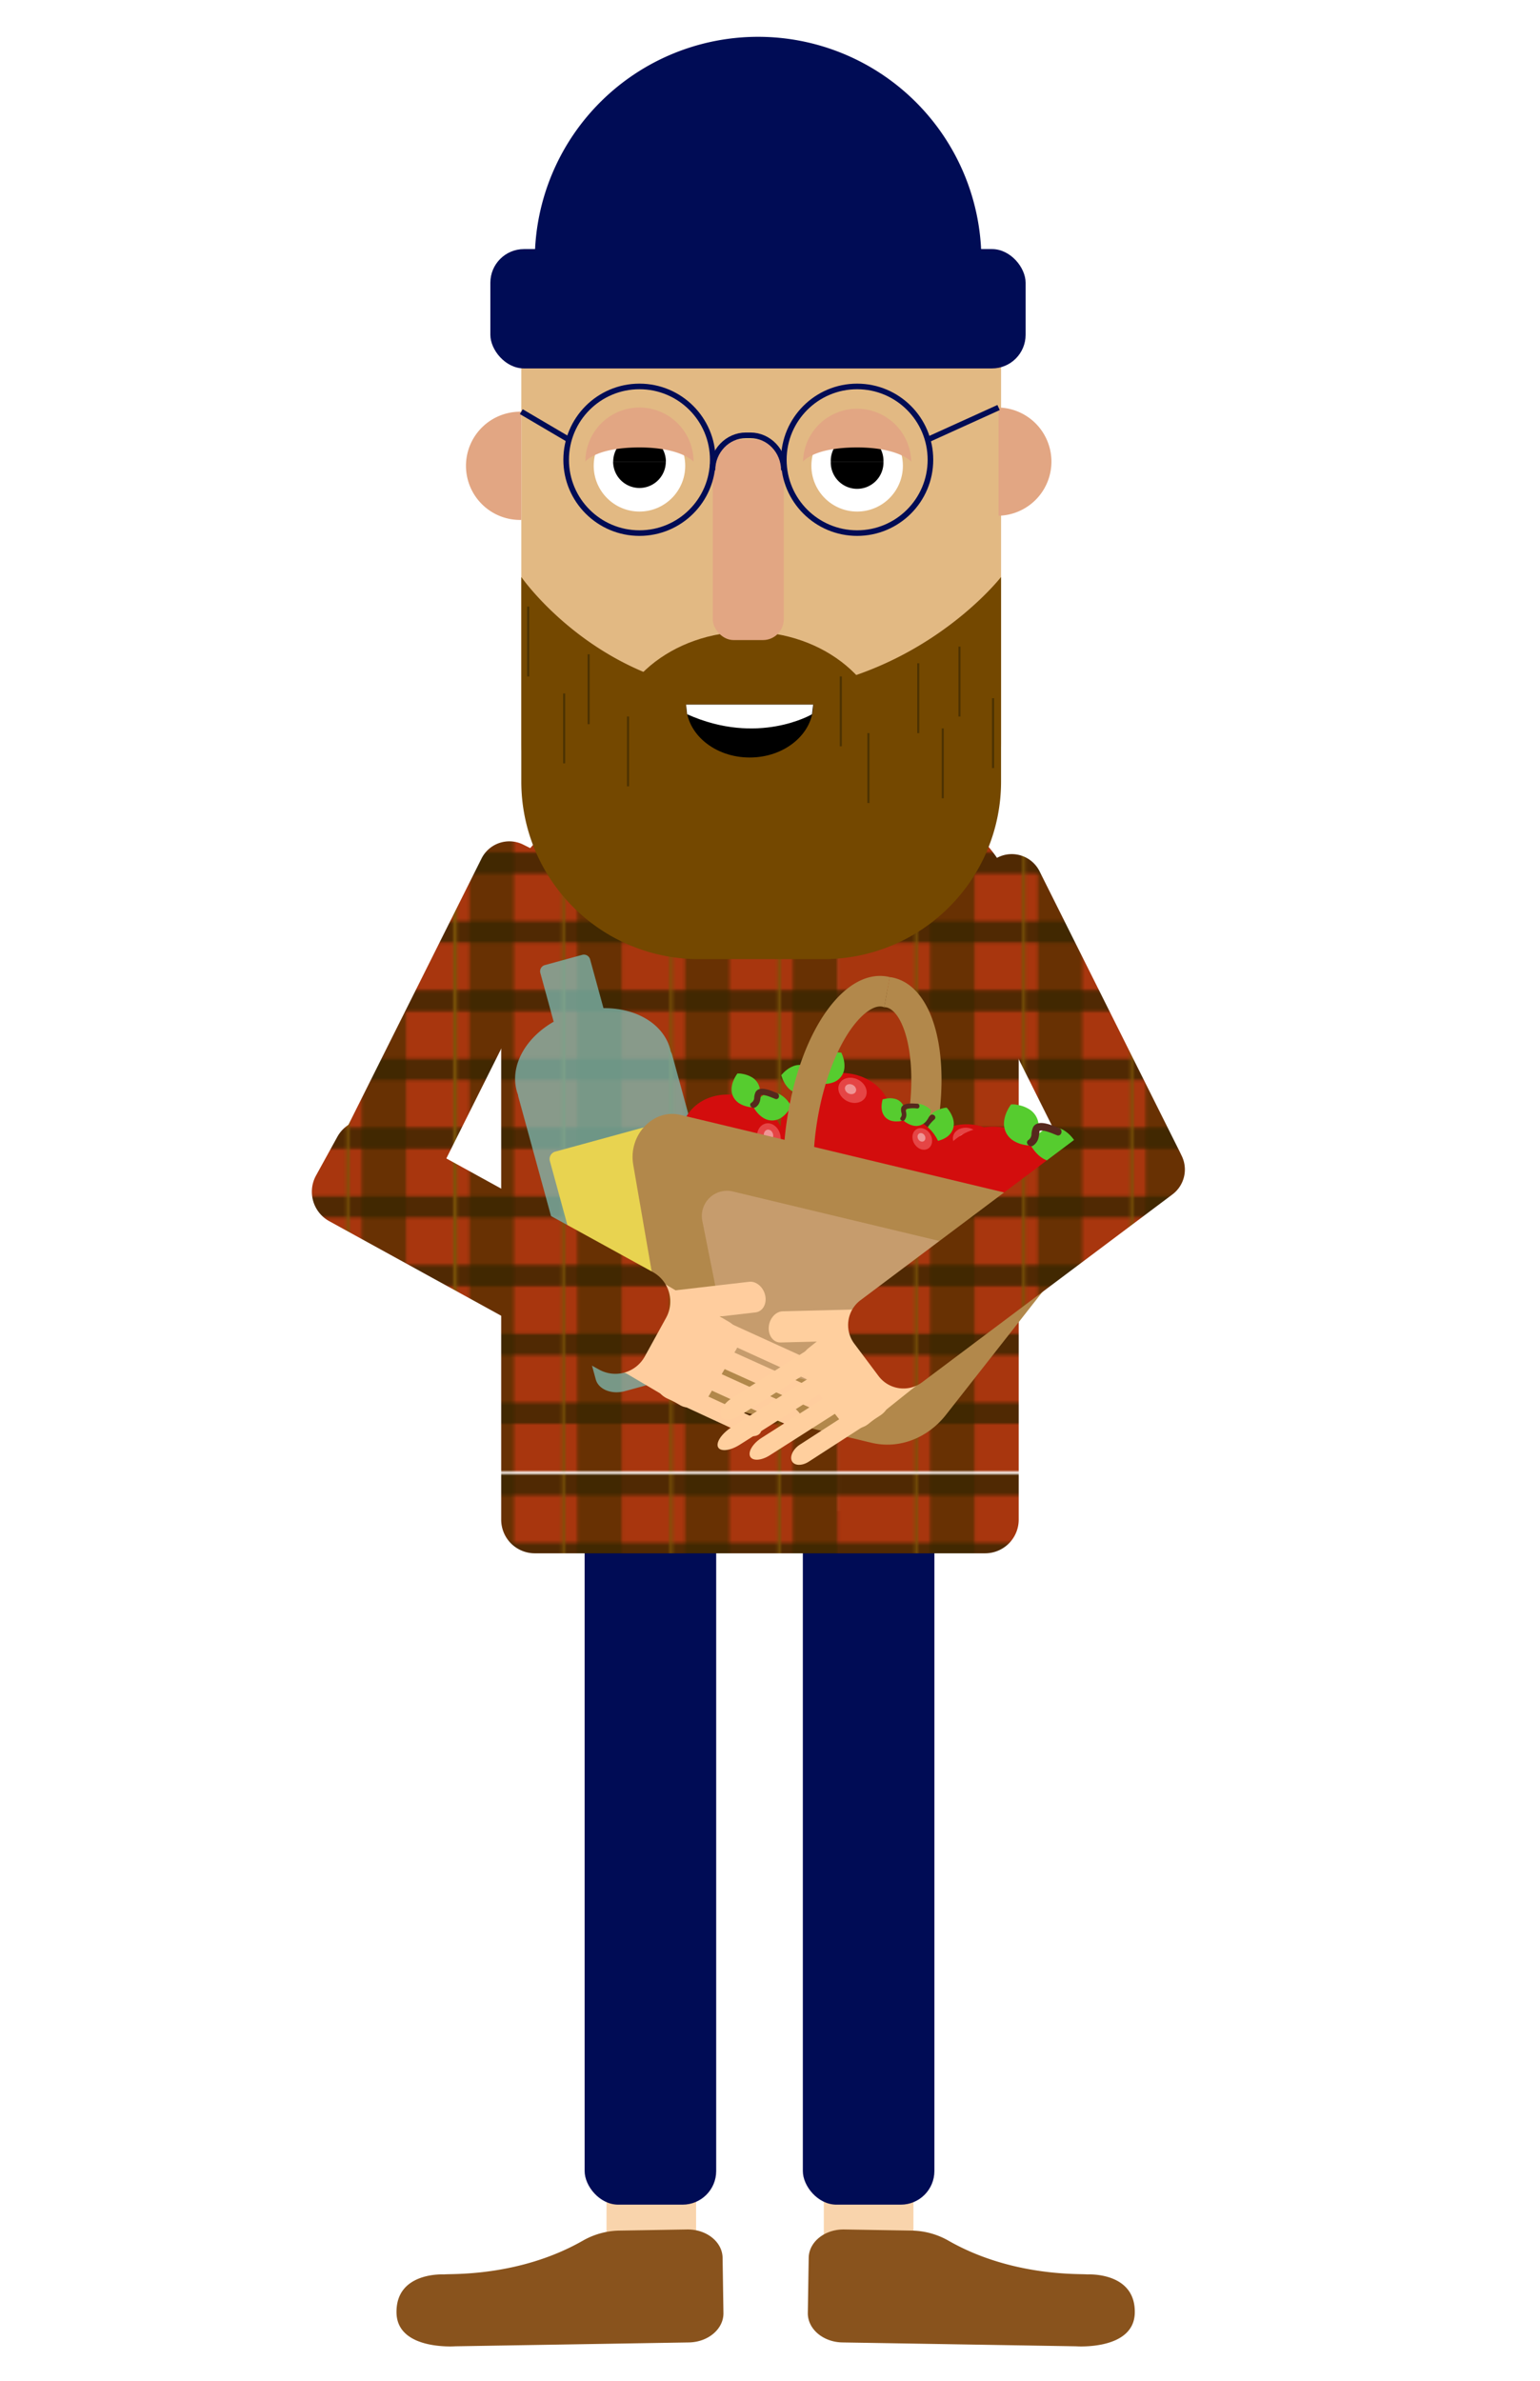 <svg id="Layer_1" data-name="Layer 1" xmlns="http://www.w3.org/2000/svg" xmlns:xlink="http://www.w3.org/1999/xlink" width="550" height="850" viewBox="0 0 550 850"><defs><style>.cls-1,.cls-21,.cls-22{fill:none;}.cls-2{fill:#a8360e;}.cls-3{fill:#553000;}.cls-3,.cls-4{opacity:0.76;}.cls-4,.cls-5{fill:#352600;}.cls-5{stroke:#7c5508;}.cls-21,.cls-22,.cls-5{stroke-miterlimit:10;}.cls-6{fill:#f9d4ac;}.cls-7{fill:#000c55;}.cls-8{fill:url(#New_Pattern_Swatch_3);}.cls-9{fill:#89531d;}.cls-10{fill:#d30d0d;}.cls-11{fill:#e54545;}.cls-12{fill:#ef9595;}.cls-13{fill:#56cc2f;}.cls-14{fill:#56291d;}.cls-15{fill:#7ebbb2;opacity:0.75;}.cls-16{fill:#e8d350;}.cls-17{fill:#e2b983;}.cls-18{fill:#744800;}.cls-19{fill:#e2a683;}.cls-20{fill:#fff;}.cls-21{stroke:#000c55;stroke-width:2px;}.cls-22{stroke:#4c3202;stroke-width:0.75px;}.cls-23{fill:#b2884b;}.cls-24{fill:#c69c6d;}.cls-25{fill:#ffcd9e;}.cls-26{fill:#ffcf9e;}</style><pattern id="New_Pattern_Swatch_3" data-name="New Pattern Swatch 3" width="279.97" height="270.04" patternTransform="translate(19.93 255.31)" patternUnits="userSpaceOnUse" viewBox="0 0 279.97 270.04"><rect class="cls-1" width="279.97" height="270.04"/><rect class="cls-2" width="279.97" height="270.04"/><rect class="cls-3" x="263.23" width="15.87" height="270.04"/><rect class="cls-3" x="224.73" width="15.87" height="270.04"/><rect class="cls-3" x="186.23" width="15.87" height="270.04"/><rect class="cls-3" x="147.73" width="15.87" height="270.04"/><rect class="cls-3" x="109.23" width="15.87" height="270.04"/><rect class="cls-3" x="70.73" width="15.87" height="270.04"/><rect class="cls-3" x="32.23" width="15.87" height="270.04"/><polygon class="cls-4" points="279.97 252.99 279.97 245.44 0 245.44 0 252.99 279.97 252.99"/><polygon class="cls-4" points="279.97 228.44 279.97 220.9 0 220.9 0 228.44 279.97 228.44"/><polygon class="cls-4" points="279.97 203.9 279.97 196.35 0 196.35 0 203.9 279.97 203.9"/><polygon class="cls-4" points="279.97 179.35 279.97 171.81 0 171.81 0 179.35 279.97 179.35"/><polygon class="cls-4" points="279.97 154.81 279.97 147.26 0 147.26 0 154.81 279.97 154.81"/><polygon class="cls-4" points="279.97 130.26 279.97 122.72 0 122.72 0 130.26 279.97 130.26"/><polygon class="cls-4" points="279.97 105.72 279.97 98.18 0 98.18 0 105.72 279.97 105.72"/><polygon class="cls-4" points="279.97 81.18 279.97 73.63 0 73.63 0 81.18 279.97 81.18"/><polygon class="cls-4" points="279.97 56.63 279.97 49.09 0 49.09 0 56.63 279.97 56.63"/><polygon class="cls-4" points="279.97 32.09 279.97 24.54 0 24.54 0 32.09 279.97 32.09"/><polygon class="cls-4" points="279.97 7.54 279.97 0 0 0 0 7.54 279.97 7.54"/><line class="cls-5" x1="258.26" x2="258.26" y2="270.04"/><line class="cls-5" x1="219.82" x2="219.82" y2="270.04"/><line class="cls-5" x1="181.24" x2="181.24" y2="270.04"/><line class="cls-5" x1="142.42" x2="142.42" y2="270.04"/><line class="cls-5" x1="142.78" x2="142.78" y2="270.04"/><line class="cls-5" x1="104.24" x2="104.24" y2="270.04"/><line class="cls-5" x1="65.74" x2="65.74" y2="270.04"/><line class="cls-5" x1="27.22" x2="27.22" y2="270.04"/></pattern></defs><title>Titelhipster</title><rect class="cls-6" x="216.61" y="759.83" width="32" height="54.58" rx="9.37" ry="9.37"/><rect class="cls-6" x="294.22" y="759.83" width="32" height="54.58" rx="9.37" ry="9.37"/><rect class="cls-7" x="286.73" y="539.45" width="46.98" height="247.67" rx="12" ry="12"/><rect class="cls-7" x="208.8" y="539.45" width="46.98" height="247.67" rx="12" ry="12"/><path class="cls-8" d="M223.65,286.77h95.51a44.66,44.66,0,0,1,44.66,44.66V542.57a12,12,0,0,1-12,12H191a12,12,0,0,1-12-12V331.43A44.66,44.66,0,0,1,223.65,286.77Z"/><path class="cls-9" d="M288.51,825.78c-.09,5.7,5.43,10.41,12.33,10.53l83.44,1.38s20.79,1.53,21-12c.25-14.72-17-13.66-17-13.66-1.84-.35-26.61,1.14-49.79-12.19a27.23,27.23,0,0,0-13-3.46l-24-.4c-6.9-.11-12.58,4.41-12.67,10.12Z"/><path class="cls-9" d="M258.37,825.78c.1,5.7-5.42,10.41-12.33,10.53l-83.43,1.38s-20.79,1.53-21-12c-.24-14.72,17-13.66,17-13.66,1.83-.35,26.6,1.14,49.79-12.19a27.23,27.23,0,0,1,13-3.46l24-.4c6.91-.11,12.58,4.41,12.67,10.12Z"/><ellipse class="cls-10" cx="298.66" cy="400.96" rx="20.12" ry="17.57" transform="translate(-120.23 128.02) rotate(-20.23)"/><ellipse class="cls-11" cx="304.46" cy="389.25" rx="4.3" ry="5.23" transform="translate(-179.63 488.57) rotate(-63.56)"/><ellipse class="cls-12" cx="303.76" cy="388.83" rx="1.71" ry="2.08" transform="translate(-179.65 487.71) rotate(-63.56)"/><path class="cls-13" d="M279,383.9l.15-.18.14-.16.29-.32.55-.55a13,13,0,0,1,1.07-.88,9.48,9.48,0,0,1,2-1.12,6.17,6.17,0,0,1,3.6-.36A6.11,6.11,0,0,1,290,382.1a8.9,8.9,0,0,1,1.37,1.83c.11.2.22.38.32.59s.21.41.3.65.2.47.29.72l.14.41.06.21.06.23-.14.18-.15.16-.29.32a7.13,7.13,0,0,1-.55.55c-.19.18-.36.32-.54.47s-.35.28-.53.41a9.12,9.12,0,0,1-2,1.13,6,6,0,0,1-6.74-1.44,9.29,9.29,0,0,1-1.38-1.83,12.78,12.78,0,0,1-.62-1.23c-.1-.22-.19-.47-.29-.72l-.13-.41-.07-.2Z"/><path class="cls-13" d="M300.46,375.8l.1.21.08.2.17.4c.1.25.19.5.26.73a11.6,11.6,0,0,1,.35,1.34,9.78,9.78,0,0,1,.17,2.28,6.24,6.24,0,0,1-1.19,3.42,6.09,6.09,0,0,1-2.94,2.1,8.74,8.74,0,0,1-2.24.48l-.67,0h-.72l-.77-.05-.43-.05-.22,0-.23,0-.1-.21-.09-.2-.17-.4c-.09-.25-.19-.5-.26-.73s-.14-.46-.2-.69-.1-.43-.15-.65a8.83,8.83,0,0,1-.17-2.28,6.08,6.08,0,0,1,1.2-3.41,6.17,6.17,0,0,1,2.95-2.1,9.18,9.18,0,0,1,2.24-.48c.43,0,.88-.05,1.38,0,.24,0,.51,0,.77.05l.43.05.21,0Z"/><path class="cls-14" d="M292.81,386.28a3.93,3.93,0,0,0-.72-2.54,8.44,8.44,0,0,0-.79-.91l-.35-.35c-.06-.05-.32-.35-.19-.19a2.1,2.1,0,0,1-.22-.3s0-.06,0-.06.07,0,0,.07c.12-.12.11-.21.21-.35,1-1.28,2.73-2.13,4.07-2.92s0-2.57-1.23-1.84c-1.72,1-6.09,3.13-5.11,5.84a5.51,5.51,0,0,0,1.42,1.81,2.12,2.12,0,0,1,.72,1.85c-.1,1.43,2.11,1.29,2.22-.11Z"/><path class="cls-8" d="M126.92,421.33l13,6.49a11.11,11.11,0,0,0,14.85-4.95l50-100A11.12,11.12,0,0,0,199.81,308l-13-6.48A11.11,11.11,0,0,0,172,306.46l-50,100A11.09,11.09,0,0,0,126.92,421.33Z"/><path class="cls-8" d="M416.31,425.9l-13,6.48a11.09,11.09,0,0,1-14.85-4.95l-50-100a11.1,11.1,0,0,1,4.95-14.85l13-6.48A11.09,11.09,0,0,1,371.23,311l50,100A11.09,11.09,0,0,1,416.31,425.9Z"/><path class="cls-15" d="M239.55,375.4c-.06-.29-.13-.59-.21-.89-2.49-9.09-12.32-14.7-23.81-14.57l-4.78-17.42a2.29,2.29,0,0,0-2.83-1.61l-13.33,3.65a2.3,2.3,0,0,0-1.61,2.83l4.76,17.39c-10,5.74-15.68,15.61-13.18,24.74a12.18,12.18,0,0,0,.44,1.33,4.22,4.22,0,0,0,.14.79l27.63,100.84c1,3.61,5.69,5.49,10.44,4.19l37.61-10.31c4.76-1.3,7.84-5.32,6.86-8.92L240.05,376.59A5.66,5.66,0,0,0,239.55,375.4Z"/><path class="cls-16" d="M208.75,404.2H250a2.73,2.73,0,0,1,2.73,2.73v69.71a12,12,0,0,1-12,12H218a12,12,0,0,1-12-12V406.93a2.73,2.73,0,0,1,2.73-2.73Z" transform="translate(-109.81 76.48) rotate(-15.32)"/><rect class="cls-17" x="186.18" y="67.75" width="171.35" height="247.61" rx="50.16" ry="50.16"/><path class="cls-18" d="M294.15,342.44h-44.6a63.37,63.37,0,0,1-63.37-63.37V206s28.72,41.45,81.06,41.45c58.15,0,90.28-41.45,90.28-41.45v73.08A63.37,63.37,0,0,1,294.15,342.44Z"/><path class="cls-19" d="M186.18,147a19.32,19.32,0,1,0,0,38.63"/><path class="cls-19" d="M356.63,145.5a19.32,19.32,0,0,1,0,38.63"/><circle class="cls-20" cx="306.12" cy="166.3" r="16.34"/><path d="M315.52,164.81a9.41,9.41,0,1,1-18.81,0"/><path d="M296.71,164.83a9.41,9.41,0,1,1,18.81,0"/><path class="cls-18" d="M217.91,266.63c0-22.7,22.09-41.11,49.33-41.11s49.32,18.41,49.32,41.11"/><rect class="cls-19" x="254.56" y="156.99" width="25.35" height="71.53" rx="7.42" ry="7.42"/><path class="cls-21" d="M254.44,167.9c0-6.86,5.38-12.48,11.95-12.48H268c6.58,0,11.95,5.62,11.95,12.48"/><line class="cls-22" x1="201.48" y1="247.59" x2="201.48" y2="272.54"/><line class="cls-22" x1="224.3" y1="255.8" x2="224.3" y2="280.75"/><line class="cls-22" x1="310.15" y1="261.74" x2="310.15" y2="286.69"/><line class="cls-22" x1="336.7" y1="260.07" x2="336.7" y2="285.01"/><line class="cls-22" x1="354.67" y1="249.27" x2="354.67" y2="274.22"/><line class="cls-22" x1="342.67" y1="230.86" x2="342.67" y2="255.81"/><line class="cls-22" x1="327.95" y1="236.8" x2="327.95" y2="261.74"/><line class="cls-22" x1="300.29" y1="241.5" x2="300.29" y2="266.45"/><line class="cls-22" x1="188.65" y1="216.56" x2="188.65" y2="241.5"/><line class="cls-22" x1="210.23" y1="233.6" x2="210.23" y2="258.55"/><rect class="cls-7" x="175.13" y="88.93" width="191.16" height="42.61" rx="12" ry="12"/><path class="cls-7" d="M191,92a79.75,79.75,0,0,1,159.49,0"/><circle class="cls-21" cx="228.38" cy="164.15" r="26.18"/><circle class="cls-21" cx="306.12" cy="164.15" r="26.18"/><line class="cls-21" x1="203.2" y1="156.99" x2="186.18" y2="146.98"/><line class="cls-21" x1="331.3" y1="156.99" x2="356.63" y2="145.5"/><path class="cls-19" d="M325.43,164.81a19.32,19.32,0,0,0-38.63,0s3.68-5.06,19.32-5.06C321,159.75,325.43,164.81,325.43,164.81Z"/><circle class="cls-20" cx="228.38" cy="166.3" r="16.34"/><path d="M237.79,164.81a9.41,9.41,0,0,1-18.82,0"/><path d="M219,164.83a9.41,9.41,0,1,1,18.82,0"/><path class="cls-19" d="M247.69,164.81a19.31,19.31,0,0,0-38.62,0s3.68-5.06,19.31-5.06C243.24,159.75,247.69,164.81,247.69,164.81Z"/><path d="M290.44,251.55c0,10.44-10.16,18.9-22.69,18.9s-22.69-8.46-22.69-18.9"/><path class="cls-20" d="M290,255s-19.27,11.42-44.59,0l-.38-3.44h45.38Z"/><ellipse class="cls-10" cx="262.06" cy="408.71" rx="17.2" ry="19.71" transform="translate(-223.38 416.75) rotate(-58.28)"/><ellipse class="cls-11" cx="274.59" cy="406.12" rx="4.21" ry="5.12" transform="translate(-76.13 63.58) rotate(-11.61)"/><ellipse class="cls-12" cx="274.48" cy="405.32" rx="1.67" ry="2.04" transform="translate(-75.97 63.55) rotate(-11.61)"/><path class="cls-13" d="M263.36,383.27h.23l.21,0,.42,0a5.67,5.67,0,0,1,.75.1,9.22,9.22,0,0,1,1.32.29,9,9,0,0,1,2.07.86,5.85,5.85,0,0,1,3,6.05,8.69,8.69,0,0,1-.58,2.17c-.09.2-.16.39-.26.6s-.2.41-.32.63-.25.43-.39.65l-.23.36-.12.17-.14.19h-.44l-.42,0-.76-.1c-.25,0-.46-.08-.69-.13a6.45,6.45,0,0,1-.63-.16,8.65,8.65,0,0,1-2.07-.86,6,6,0,0,1-2.45-2.56,6.08,6.08,0,0,1-.52-3.5,9.14,9.14,0,0,1,.58-2.17,11,11,0,0,1,.58-1.22,7.44,7.44,0,0,1,.38-.66l.23-.35.12-.18Z"/><path class="cls-13" d="M282.54,394.91l-.1.21-.11.18-.2.37a6.42,6.42,0,0,1-.41.64,12.66,12.66,0,0,1-.82,1.08,9.12,9.12,0,0,1-1.66,1.51,6,6,0,0,1-3.35,1.14,6,6,0,0,1-3.4-1,9.08,9.08,0,0,1-1.71-1.44l-.44-.49c-.14-.19-.29-.35-.43-.56s-.29-.41-.43-.63l-.22-.36-.11-.18-.11-.2.1-.21.1-.19.2-.37c.14-.22.28-.45.41-.64s.28-.39.41-.57.28-.34.42-.51a9,9,0,0,1,1.65-1.51,6,6,0,0,1,3.36-1.13,6,6,0,0,1,3.39,1,9.13,9.13,0,0,1,1.72,1.44c.29.32.58.65.87,1,.14.19.29.41.43.63l.22.36.11.18Z"/><path class="cls-14" d="M269.84,395.34a3.81,3.81,0,0,0,1.52-2.09,6.44,6.44,0,0,0,.23-1.16l.06-.48c0-.07.08-.46,0-.26a3.57,3.57,0,0,1,.1-.35l0-.06c-.05,0,0,.06-.06.05.17,0,.23-.05.4-.05,1.57,0,3.29.81,4.71,1.37s2-1.55.68-2.06c-1.82-.72-6.09-2.81-7.59-.42a5.31,5.31,0,0,0-.53,2.19,2.12,2.12,0,0,1-1,1.68c-1.16.77.28,2.4,1.42,1.64Z"/><path class="cls-23" d="M318.76,349c-.33-.07-.66-.11-1-.16l-2,10.76a4.28,4.28,0,0,1,.81.07c3.22.68,6.16,5.61,7.68,12.88,1.91,9.11,1.57,20.74-.94,32.75-5.2,24.82-17.1,39.23-23.68,39.17l-2,10.76c14.62,2,30.07-18.16,36.26-47.72C340.14,377.28,333.67,352.12,318.76,349Z"/><path class="cls-23" d="M316.78,348.64c.34.06.66.14,1,.22l-2,10.76a3.75,3.75,0,0,0-.77-.23c-3.24-.55-7.79,3-11.88,9.16-5.11,7.77-9.06,18.72-11.13,30.81-4.27,25,1.51,42.77,7.65,45.13l-2,10.75c-14.34-3.47-21.31-27.92-16.22-57.69C286.53,367.1,301.77,346.08,316.78,348.64Z"/><ellipse class="cls-10" cx="342.93" cy="418.79" rx="18.98" ry="16.57" transform="translate(-180.48 280.86) rotate(-35.92)"/><ellipse class="cls-11" cx="345.21" cy="406.68" rx="4.05" ry="4.94" transform="translate(-118.7 670.01) rotate(-79.25)"/><ellipse class="cls-12" cx="344.47" cy="406.48" rx="1.61" ry="1.96" transform="translate(-119.11 669.12) rotate(-79.25)"/><path class="cls-13" d="M320.75,408.31l.08-.2.09-.18.18-.37c.12-.22.24-.44.37-.63a9.49,9.49,0,0,1,.74-1.07,8.5,8.5,0,0,1,1.53-1.53,5.64,5.64,0,0,1,6.49-.44,8.31,8.31,0,0,1,1.71,1.31l.44.45c.15.17.29.32.44.51s.3.38.45.59l.22.34.12.17.11.19-.09.2-.09.19-.18.36c-.12.22-.24.44-.36.64s-.25.38-.37.57-.25.33-.37.5a8.5,8.5,0,0,1-1.53,1.53,5.75,5.75,0,0,1-3.18,1.24,5.84,5.84,0,0,1-3.31-.82,8.72,8.72,0,0,1-1.72-1.31,12.1,12.1,0,0,1-.88-1l-.44-.58-.23-.34-.11-.17Z"/><path class="cls-13" d="M338.14,395.49l.15.17.13.16.25.31c.15.21.3.41.42.6a9.68,9.68,0,0,1,.66,1.13,8.69,8.69,0,0,1,.74,2,5.93,5.93,0,0,1-.21,3.4,5.84,5.84,0,0,1-2.13,2.67,9.06,9.06,0,0,1-1.92,1c-.19.06-.38.14-.59.2s-.42.13-.65.18l-.72.16-.4.06-.21,0-.22,0-.15-.17-.12-.16-.26-.31c-.15-.21-.3-.41-.42-.6s-.24-.39-.36-.58-.2-.37-.3-.55a8.41,8.41,0,0,1-.74-2,5.76,5.76,0,0,1,.22-3.4,5.85,5.85,0,0,1,2.14-2.66,8.53,8.53,0,0,1,1.91-1,11.55,11.55,0,0,1,1.25-.39c.22-.06.46-.11.71-.16l.4-.06.2,0Z"/><path class="cls-14" d="M333.87,407a3.7,3.7,0,0,0-1.3-2.12,6.8,6.8,0,0,0-.95-.63l-.4-.23c-.07,0-.39-.24-.23-.12a2.88,2.88,0,0,1-.27-.22l0-.05c0,.06.06,0,0,.07.07-.14,0-.22.1-.37a13,13,0,0,1,2.95-3.7c.93-1-.66-2.33-1.59-1.35-1.3,1.35-4.73,4.39-3.15,6.6a5.18,5.18,0,0,0,1.75,1.28,2,2,0,0,1,1.13,1.51c.27,1.31,2.24.63,2-.67Z"/><ellipse class="cls-10" cx="320.75" cy="411.73" rx="13.52" ry="15.49" transform="translate(-151.38 634.22) rotate(-77.31)"/><ellipse class="cls-11" cx="329.39" cy="406.6" rx="3.31" ry="4.03" transform="translate(-161.24 224.67) rotate(-30.64)"/><ellipse class="cls-12" cx="329.11" cy="406.03" rx="1.32" ry="1.6" transform="translate(-161 224.45) rotate(-30.64)"/><path class="cls-13" d="M315.19,392.5l.17-.06.16,0,.32-.08.59-.12c.38-.07.72-.1,1.05-.13a6.92,6.92,0,0,1,1.76.12,4.57,4.57,0,0,1,3.77,3.73,6.43,6.43,0,0,1,.13,1.75c0,.17,0,.34,0,.52s0,.35-.08.54-.07.39-.12.59l-.08.32,0,.16-.06.18-.17,0-.16.05-.32.08c-.21,0-.4.1-.59.13l-.55.08-.51,0a7,7,0,0,1-1.76-.11,4.69,4.69,0,0,1-2.47-1.28,4.81,4.81,0,0,1-1.29-2.47,6.88,6.88,0,0,1-.12-1.75,8.4,8.4,0,0,1,.12-1.06c0-.19.07-.39.11-.59l.08-.32.05-.16Z"/><path class="cls-13" d="M332.42,396.23l0,.18,0,.17-.05.32c-.05.21-.09.4-.14.58a9.16,9.16,0,0,1-.34,1A7.23,7.23,0,0,1,331,400a4.61,4.61,0,0,1-5,1.84,7.2,7.2,0,0,1-1.64-.63l-.45-.25-.46-.3-.49-.36-.25-.21-.13-.11-.13-.12,0-.18,0-.17.05-.32c0-.21.09-.41.14-.59s.1-.35.16-.53.12-.32.17-.48a7.05,7.05,0,0,1,.85-1.55,4.6,4.6,0,0,1,5-1.82,7.27,7.27,0,0,1,1.65.63,10.51,10.51,0,0,1,.91.55l.48.36.25.21.13.1Z"/><path class="cls-14" d="M323.1,399.8a3,3,0,0,0,.6-1.93,5.94,5.94,0,0,0-.13-.93c0-.12-.05-.24-.08-.37s-.06-.36-.05-.2a2.81,2.81,0,0,1,0-.29s0-.05,0,0,0,0,0,0c.13,0,.16-.09.28-.14a10.59,10.59,0,0,1,3.85-.18c1.1,0,1.07-1.67,0-1.71-1.53-.06-5.24-.52-5.74,1.63a4.09,4.09,0,0,0,.17,1.77,1.66,1.66,0,0,1-.32,1.5c-.66.88.83,1.72,1.48.85Z"/><ellipse class="cls-10" cx="359.6" cy="425.24" rx="20.92" ry="23.96" transform="matrix(0.52, -0.85, 0.85, 0.52, -191.05, 508.5)"/><ellipse class="cls-11" cx="374.83" cy="422.07" rx="5.12" ry="6.23" transform="translate(-77.85 84.85) rotate(-11.71)"/><ellipse class="cls-12" cx="374.7" cy="421.1" rx="2.04" ry="2.48" transform="translate(-77.66 84.8) rotate(-11.71)"/><path class="cls-13" d="M361.13,394.3h.53l.51,0c.32,0,.64.07.92.12a13.31,13.31,0,0,1,1.61.35,10.85,10.85,0,0,1,2.52,1.05,7.1,7.1,0,0,1,3.64,7.35,10.6,10.6,0,0,1-.7,2.64l-.31.72c-.13.26-.24.5-.39.77s-.3.53-.47.8l-.28.43-.15.21-.17.23h-.53l-.52,0-.92-.11-.84-.16-.77-.19a10.5,10.5,0,0,1-2.52-1.05,7.18,7.18,0,0,1-3-3.11,7.33,7.33,0,0,1-.65-4.26,11.34,11.34,0,0,1,.7-2.63,16.3,16.3,0,0,1,.7-1.49c.14-.26.3-.53.47-.8l.28-.43.14-.21Z"/><path class="cls-13" d="M384.48,408.42l-.13.25-.12.23-.25.45c-.16.27-.33.54-.49.78a14.7,14.7,0,0,1-1,1.3,10.83,10.83,0,0,1-2,1.84,7.38,7.38,0,0,1-4.08,1.4,7.17,7.17,0,0,1-4.13-1.2,10.72,10.72,0,0,1-2.09-1.75l-.53-.59c-.17-.22-.35-.43-.53-.68s-.35-.49-.53-.76l-.26-.44-.14-.22-.13-.25.12-.25.13-.23.24-.45c.17-.27.33-.54.5-.78s.33-.47.5-.7.33-.41.5-.61a10.63,10.63,0,0,1,2-1.85,7.13,7.13,0,0,1,8.21-.16,11.09,11.09,0,0,1,2.09,1.75,14,14,0,0,1,1.05,1.26,9.21,9.21,0,0,1,.53.76l.27.44.13.22Z"/><path class="cls-14" d="M369,409a4.63,4.63,0,0,0,1.84-2.54,9.64,9.64,0,0,0,.28-1.42c0-.19,0-.38.07-.58s.09-.56,0-.32a3.39,3.39,0,0,1,.11-.43s.05-.06,0-.06,0,.06-.06.05a2.74,2.74,0,0,0,.48-.06c1.91,0,4,1,5.73,1.66,1.58.62,2.4-1.89.82-2.51-2.21-.86-7.41-3.39-9.23-.49a6.55,6.55,0,0,0-.65,2.66A2.55,2.55,0,0,1,367.3,407c-1.41.94.35,2.92,1.74,2Z"/><path class="cls-23" d="M311.28,515.12,256.61,502c-9.9-2.38-17.42-10.81-19.29-21.66l-11.17-64.51c-1.83-10.58,7.18-20.1,16.84-17.79L372.21,429c9.81,2.35,13.45,15.23,6.73,23.78l-41.08,52.33C331.23,513.57,321,517.43,311.28,515.12Z"/><path class="cls-24" d="M307,497.25l-35.55-8.52a17.1,17.1,0,0,1-12.72-13.36L250.85,436a9,9,0,0,1,10.73-10.65l84,20.13a9,9,0,0,1,4.6,14.52l-26.09,31.4A17.08,17.08,0,0,1,307,497.25Z"/><rect class="cls-25" x="212.48" y="441.25" width="34.49" height="65.26" rx="7.05" ry="7.05" transform="translate(-295.14 430.76) rotate(-59.44)"/><path class="cls-25" d="M294.67,491.68h0c.6-1.79-1.58-4.47-4.85-5.95l-34.34-15.64c-3.27-1.49-6.43-1.24-7,.55h0c-.6,1.79,1.58,4.47,4.84,5.95l34.35,15.64C290.91,493.72,294.07,493.47,294.67,491.68Z"/><path class="cls-25" d="M297.23,502.42h0c.58-1.8-2-4.65-5.73-6.33l-39.27-17.74c-3.73-1.69-7.25-1.6-7.83.2h0c-.58,1.8,2,4.65,5.73,6.33l39.27,17.74C293.13,504.31,296.65,504.22,297.23,502.42Z"/><path class="cls-25" d="M286.34,507.35h0c.6-1.79-1.64-4.49-5-6l-35-15.93c-3.33-1.52-6.54-1.29-7.14.5h0c-.59,1.79,1.64,4.49,5,6l35,15.93C282.54,509.37,285.75,509.14,286.34,507.35Z"/><path class="cls-25" d="M271.8,511.07h0c.63-1.78-1-4.23-3.62-5.44L240.6,492.88c-2.62-1.21-5.28-.75-5.9,1h0c-.63,1.78,1,4.22,3.62,5.43l27.58,12.75C268.52,513.31,271.18,512.84,271.8,511.07Z"/><path class="cls-25" d="M273.3,462.56h0c-.62-3-3.2-5.22-5.72-4.93L241,460.71c-2.53.29-4.08,3-3.45,6h0c.63,3,3.2,5.22,5.73,4.93l26.56-3.08C272.38,468.26,273.93,465.56,273.3,462.56Z"/><rect class="cls-26" x="302.04" y="446.33" width="34.49" height="65.26" rx="7.05" ry="7.05" transform="translate(144.29 1027.35) rotate(-128.61)"/><path class="cls-26" d="M257.48,505.68h0c-.85-1.68.94-4.64,4-6.57l31.82-20.3c3-1.93,6.18-2.12,7-.44h0c.85,1.69-.93,4.65-4,6.58l-31.82,20.3C261.48,507.17,258.32,507.37,257.48,505.68Z"/><path class="cls-26" d="M256.44,516.67h0c-.82-1.7,1.33-4.88,4.79-7.07l36.39-23.07c3.46-2.19,7-2.59,7.79-.89h0c.83,1.7-1.33,4.88-4.79,7.07l-36.39,23.07C260.77,518,257.27,518.37,256.44,516.67Z"/><path class="cls-26" d="M267.91,520h0c-.84-1.69,1-4.68,4.08-6.64l32.46-20.69c3.09-2,6.3-2.19,7.14-.5h0c.84,1.69-1,4.68-4.08,6.64l-32.46,20.69C272,521.49,268.75,521.72,267.91,520Z"/><path class="cls-26" d="M282.83,521.67h0c-.87-1.67.41-4.32,2.83-5.89l25.52-16.49c2.43-1.56,5.12-1.48,6,.2h0c.87,1.67-.41,4.32-2.83,5.88l-25.52,16.49C286.4,523.43,283.7,523.34,282.83,521.67Z"/><path class="cls-26" d="M274.55,473.85h0c.2-3.06,2.44-5.62,5-5.68l26.73-.67c2.54-.06,4.45,2.39,4.25,5.45h0c-.2,3.06-2.44,5.62-5,5.68l-26.73.67C276.26,479.37,274.35,476.91,274.55,473.85Z"/><path class="cls-8" d="M120.47,405.89l-7.6,13.8A12,12,0,0,0,117.6,436L214,489a12,12,0,0,0,16.3-4.73l7.6-13.8a12,12,0,0,0-4.73-16.3l-96.35-53A12,12,0,0,0,120.47,405.89Z"/><path class="cls-8" d="M412.27,399.32l8.7,11.6a11.11,11.11,0,0,1-2.22,15.5l-89.46,67.11a11.11,11.11,0,0,1-15.5-2.22l-8.69-11.59a11.1,11.1,0,0,1,2.21-15.5l89.46-67.11A11.11,11.11,0,0,1,412.27,399.32Z"/></svg>
